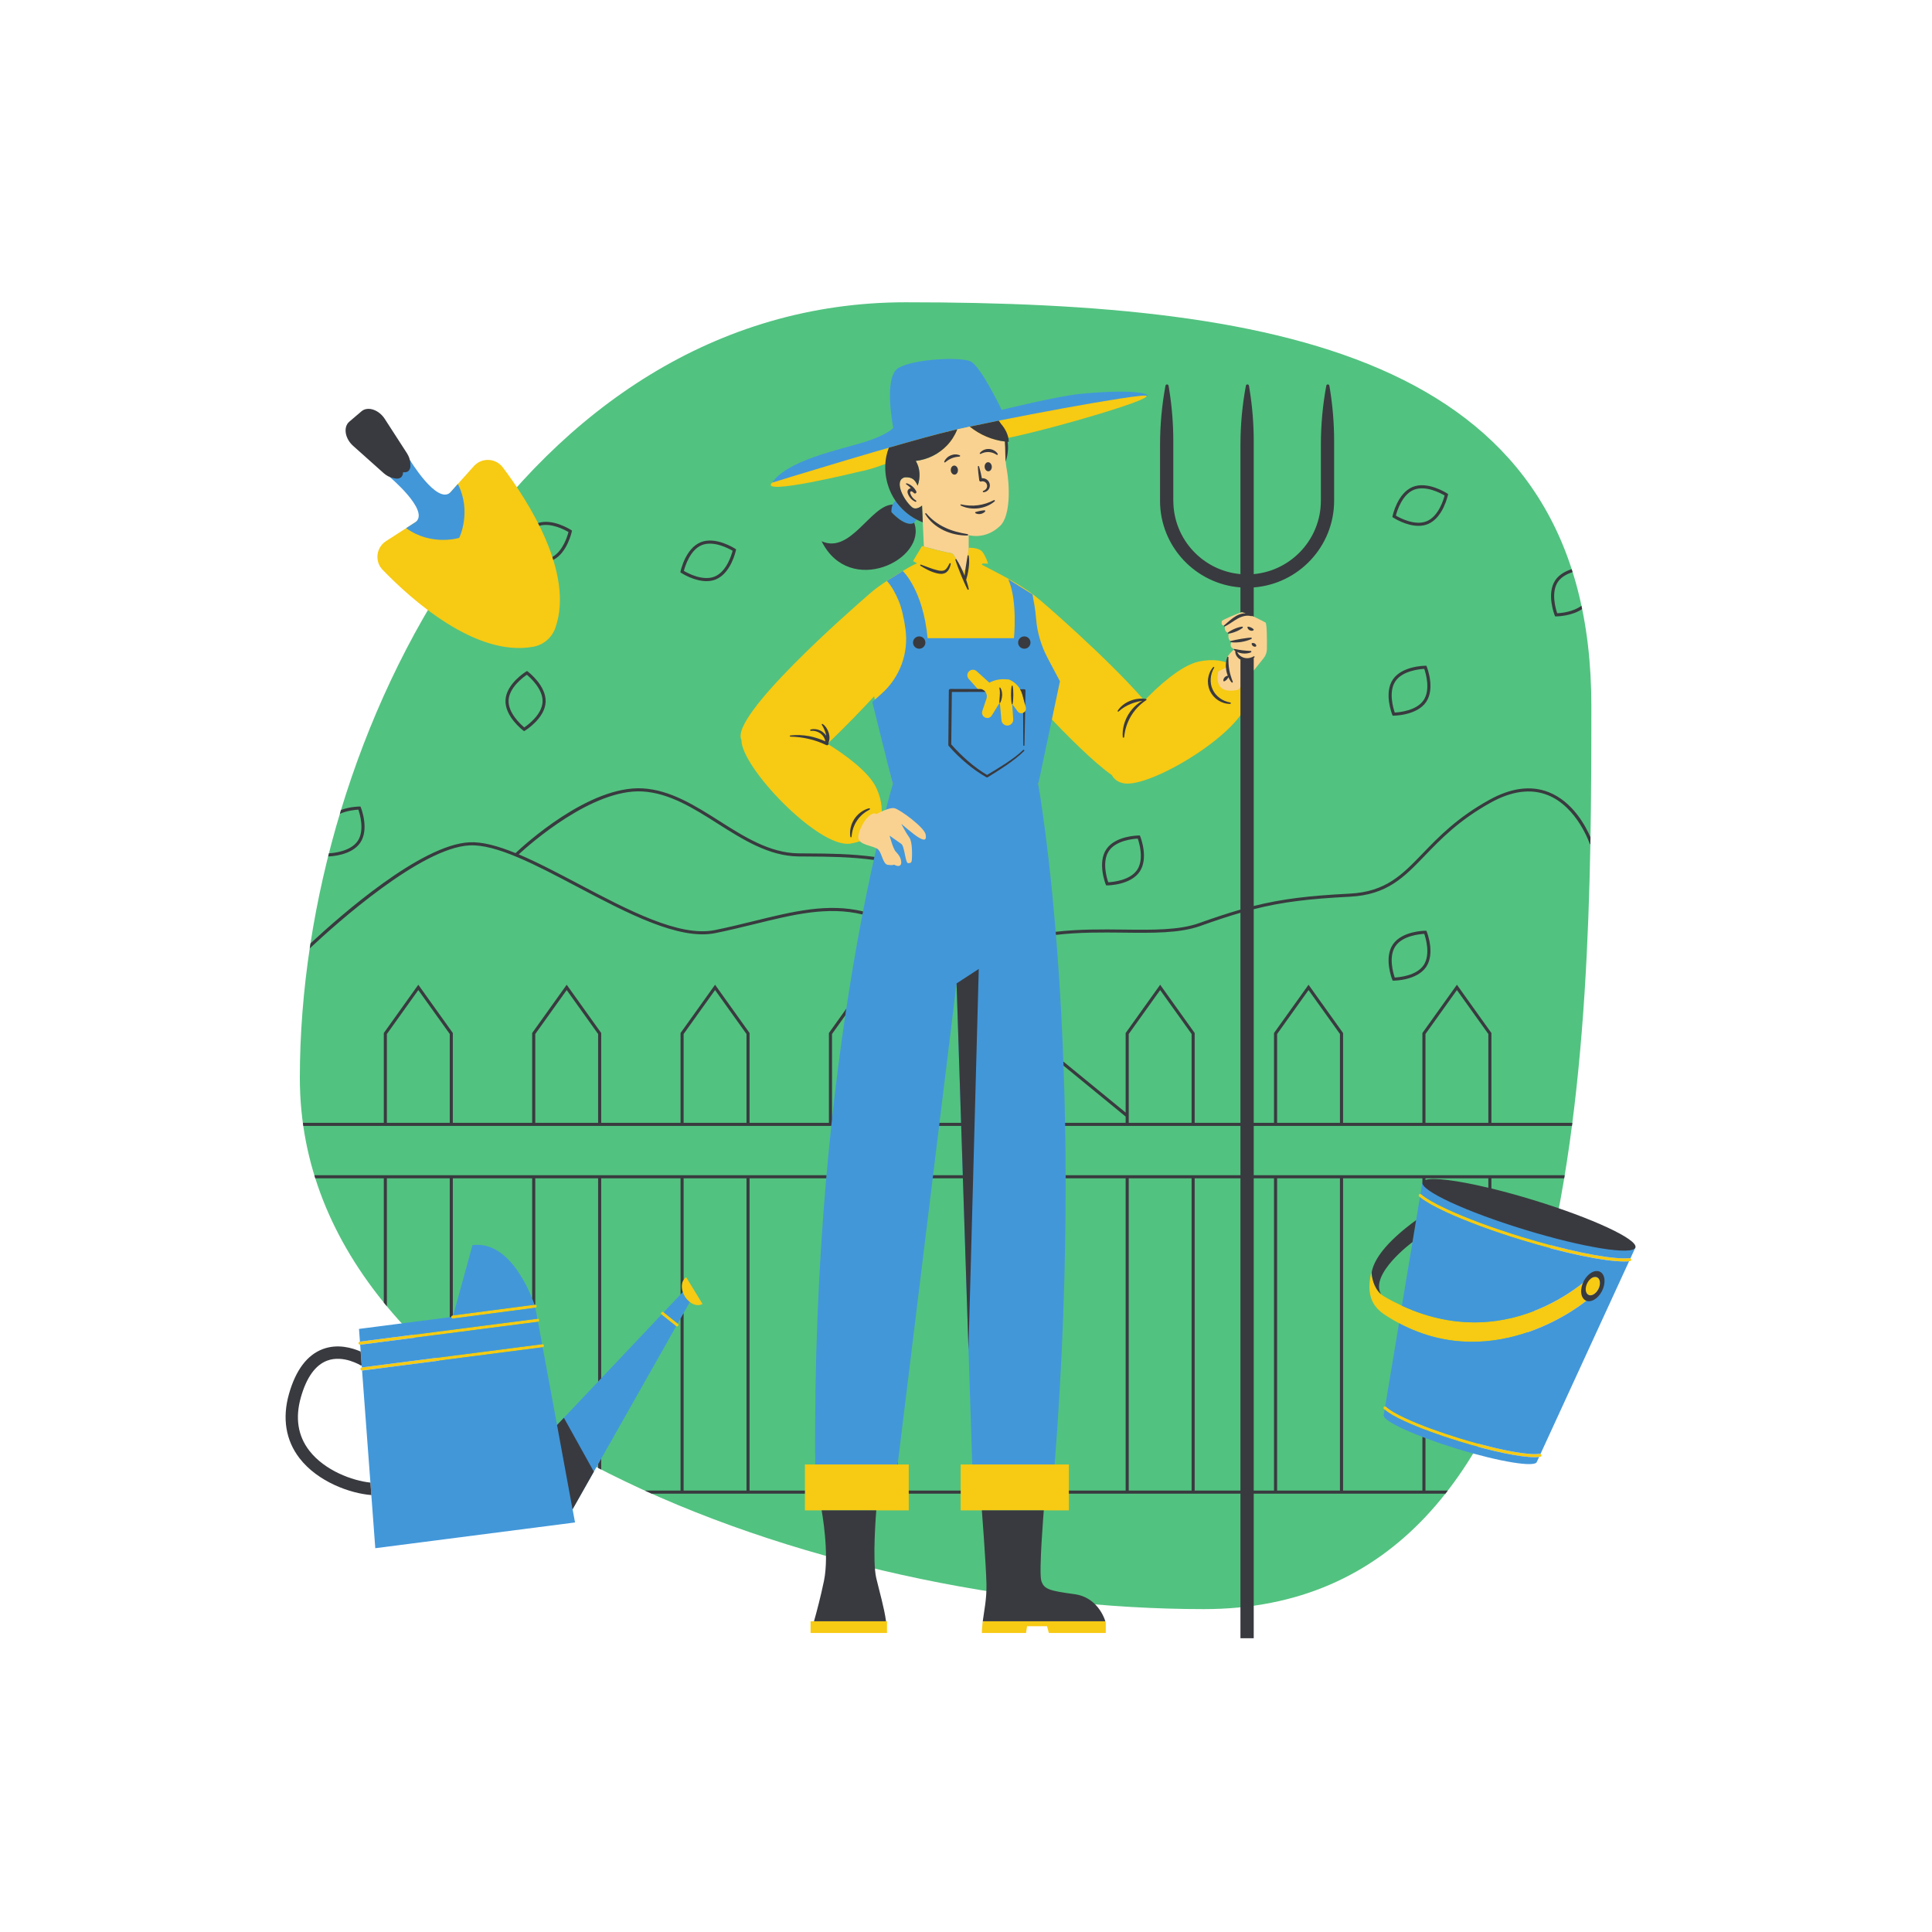 <?xml version="1.0" encoding="UTF-8"?>
<svg xmlns="http://www.w3.org/2000/svg" xmlns:xlink="http://www.w3.org/1999/xlink" width="375pt" height="375pt" viewBox="0 0 375 375" version="1.2">
<defs>
<clipPath id="clip1">
  <path d="M 58 58.672 L 309 58.672 L 309 313 L 58 313 Z M 58 58.672 "/>
</clipPath>
<clipPath id="clip2">
  <path d="M 69.23 69.461 L 317.457 69.461 L 317.457 300.797 L 69.23 300.797 Z M 69.23 69.461 "/>
</clipPath>
<clipPath id="clip3">
  <path d="M 55.434 74.254 L 317.457 74.254 L 317.457 317.984 L 55.434 317.984 Z M 55.434 74.254 "/>
</clipPath>
</defs>
<g id="surface1">
<g clip-path="url(#clip1)" clip-rule="nonzero">
<path style=" stroke:none;fill-rule:nonzero;fill:rgb(32.159%,76.079%,50.2%);fill-opacity:1;" d="M 308.883 137.039 C 308.883 204.234 307.828 312.328 233.68 312.328 C 159.539 312.328 58.199 276.414 58.199 209.215 C 58.199 142.016 101.676 58.672 175.82 58.672 C 249.961 58.672 308.883 69.84 308.883 137.039 "/>
</g>
<path style=" stroke:none;fill-rule:nonzero;fill:rgb(96.86%,79.219%,7.449%);fill-opacity:1;" d="M 91.977 90.477 L 84.426 98.902 L 74.918 105.039 C 72.992 106.281 72.688 108.969 74.281 110.613 C 79.844 116.367 92.305 127.551 103.465 125.543 C 105.488 125.184 107.133 123.777 107.809 121.836 C 111.527 111.137 102.414 97.102 97.59 90.715 C 96.207 88.887 93.508 88.77 91.977 90.477 Z M 299.012 282.207 C 298.961 282.184 298.906 282.168 298.844 282.176 C 298.438 282.242 298.066 282.242 297.848 282.242 C 295.07 282.242 289.547 281.078 283.441 279.207 C 279.41 277.969 275.676 276.594 272.926 275.328 C 270.984 274.434 269.785 273.734 269.043 273.055 C 268.992 273.008 268.926 272.984 268.863 272.98 C 268.773 272.973 268.684 273.004 268.617 273.074 C 268.504 273.195 268.516 273.387 268.637 273.496 C 268.676 273.531 268.719 273.566 268.758 273.598 C 269.555 274.289 270.77 274.996 272.676 275.871 C 275.449 277.148 279.207 278.535 283.266 279.781 C 289.426 281.668 295.016 282.84 297.848 282.84 C 298.051 282.84 298.371 282.836 298.742 282.793 C 298.805 282.785 298.871 282.777 298.934 282.77 C 299.098 282.742 299.211 282.59 299.188 282.426 C 299.172 282.324 299.102 282.246 299.012 282.207 Z M 309.562 247.844 C 309.477 247.852 309.391 247.871 309.305 247.898 L 309.59 246.961 C 309.59 246.961 293.828 263.469 272.109 253.438 C 270.961 252.906 269.793 252.305 268.609 251.617 C 266.262 250.199 266.203 246.816 266.203 246.816 C 264.727 252.68 267.617 254.5 269.66 255.754 C 270.289 256.141 270.918 256.5 271.547 256.836 C 290.66 266.992 307.902 252.469 307.902 252.469 L 308.262 251.301 C 308.406 251.395 308.578 251.441 308.777 251.426 C 309.512 251.371 310.285 250.527 310.5 249.535 C 310.719 248.547 310.301 247.793 309.562 247.844 Z M 316.465 244.246 C 316.41 244.215 316.355 244.199 316.289 244.203 C 315.879 244.246 315.5 244.246 315.25 244.246 C 311.398 244.246 303.809 242.656 295.449 240.094 C 289.859 238.383 284.691 236.469 280.895 234.703 C 278.461 233.574 276.859 232.652 275.859 231.809 C 275.816 231.77 275.766 231.754 275.715 231.746 C 275.613 231.73 275.508 231.758 275.434 231.844 C 275.328 231.969 275.348 232.156 275.473 232.266 C 275.516 232.305 275.562 232.336 275.609 232.375 C 276.66 233.227 278.258 234.141 280.641 235.246 C 284.465 237.023 289.66 238.949 295.273 240.668 C 303.688 243.246 311.344 244.848 315.25 244.848 C 315.48 244.848 315.82 244.844 316.203 244.812 C 316.254 244.809 316.301 244.805 316.352 244.801 C 316.516 244.781 316.637 244.637 316.621 244.473 C 316.609 244.371 316.547 244.293 316.465 244.246 Z M 87.918 255.93 L 103.902 253.836 C 103.906 253.832 103.91 253.832 103.914 253.832 C 104.07 253.801 104.18 253.656 104.16 253.5 C 104.137 253.336 103.984 253.219 103.82 253.242 L 103.742 253.25 L 87.965 255.32 L 87.836 255.336 C 87.688 255.359 87.582 255.488 87.582 255.637 C 87.582 255.648 87.578 255.66 87.578 255.672 C 87.602 255.824 87.73 255.934 87.879 255.934 C 87.891 255.934 87.902 255.934 87.918 255.93 Z M 131.543 256.895 L 128.816 254.715 L 128.801 254.699 C 128.672 254.598 128.484 254.617 128.379 254.746 C 128.281 254.867 128.297 255.043 128.41 255.148 C 128.414 255.152 128.418 255.164 128.426 255.168 L 131.207 257.391 C 131.219 257.402 131.238 257.398 131.254 257.406 C 131.297 257.434 131.344 257.457 131.395 257.457 C 131.484 257.457 131.57 257.418 131.629 257.344 C 131.73 257.215 131.711 257.027 131.582 256.926 Z M 104.418 256.559 C 104.574 256.531 104.684 256.387 104.664 256.23 C 104.641 256.066 104.488 255.949 104.328 255.973 L 104.312 255.973 L 69.863 260.414 L 69.844 260.414 C 69.68 260.434 69.562 260.586 69.586 260.75 C 69.605 260.902 69.734 261.012 69.883 261.012 C 69.891 261.012 69.898 261.012 69.906 261.008 C 69.91 261.008 69.918 261.008 69.922 261.008 L 104.402 256.566 C 104.41 256.562 104.414 256.562 104.418 256.559 Z M 105.238 260.91 L 105.223 260.914 L 70.234 265.422 L 70.219 265.426 C 70.055 265.445 69.938 265.598 69.961 265.758 C 69.98 265.91 70.109 266.02 70.254 266.02 C 70.262 266.02 70.273 266.02 70.277 266.02 C 70.285 266.02 70.289 266.02 70.297 266.02 L 105.316 261.504 C 105.32 261.504 105.324 261.5 105.332 261.5 C 105.488 261.473 105.594 261.328 105.578 261.172 C 105.555 261.008 105.402 260.887 105.238 260.91 Z M 132.523 250.801 C 132.621 251.082 132.738 251.367 132.906 251.641 C 133.184 252.09 133.527 252.453 133.898 252.73 C 134.707 253.344 135.652 253.523 136.359 253.09 L 133.188 247.914 C 132.355 248.422 132.125 249.609 132.523 250.801 Z M 190.754 314.691 C 190.727 314.898 190.707 315.102 190.684 315.305 C 190.625 315.867 190.578 316.418 190.578 316.961 L 199.156 316.961 L 199.352 315.652 L 203.234 315.652 L 203.578 316.961 L 214.629 316.961 L 214.629 314.961 C 214.629 314.961 214.602 314.855 214.547 314.691 Z M 157.996 314.691 L 157.332 314.691 L 157.332 316.961 L 172.164 316.961 L 172.164 314.691 Z M 156.23 293.16 L 176.391 293.16 L 176.391 284.25 L 156.23 284.25 Z M 207.469 284.25 L 186.469 284.25 L 186.469 293.16 L 207.469 293.16 Z M 166.531 91.609 C 168.266 91.281 169.938 90.773 171.531 90.16 C 177.156 88.895 188.004 86.48 194.703 85.195 C 204.066 83.395 226.785 76.645 221.863 76.766 C 216.941 76.883 193.559 80.66 193.559 80.66 C 189.168 81.145 185.832 82.926 182.801 83.582 C 184.105 82.547 184.852 81.836 184.852 81.836 C 184.852 81.836 181.867 83.332 177.613 84.934 C 176.488 85.281 175.492 85.641 174.613 85.992 C 168.801 87.793 153.531 90.012 149.852 93.688 C 147.191 96.344 166.531 91.609 166.531 91.609 Z M 242.125 135.668 C 241.773 141.805 223.09 153.234 217.945 152.008 C 216.902 151.762 216.215 151.207 215.809 150.445 C 212.301 148.023 206.719 142.359 203.215 138.66 C 202.426 145.859 201.512 152.238 201.512 152.238 L 173.293 152.238 C 173.293 152.238 171.297 143.891 169.672 135.16 C 167.719 137.266 164.078 141.109 160.613 144.363 C 163.641 146.238 168.672 149.734 170.148 153.039 C 172.316 157.875 171.109 162.789 165.031 163.746 C 158.949 164.707 143.809 148.891 143.914 143.609 C 141.555 139.047 165.059 118.473 168.809 115.23 C 168.965 115.09 169.133 114.945 169.312 114.801 L 169.312 114.797 C 171.027 113.379 173.816 111.637 176.477 110.09 C 176.969 109.805 177.473 109.559 177.988 109.336 L 177.215 108.906 L 178.969 105.984 C 178.969 105.984 183.512 107.25 184.543 107.332 C 184.84 107.355 185.125 107.684 185.387 108.141 C 185.395 108.156 185.406 108.176 185.414 108.188 C 185.453 108.258 185.488 108.332 185.527 108.402 C 185.543 108.438 185.562 108.473 185.578 108.508 C 185.617 108.586 185.652 108.664 185.688 108.746 C 185.703 108.781 185.719 108.816 185.734 108.852 C 185.77 108.938 185.805 109.02 185.84 109.105 C 185.852 109.141 185.863 109.176 185.879 109.211 C 185.914 109.297 185.945 109.383 185.977 109.473 C 185.988 109.508 186 109.539 186.012 109.57 C 186.043 109.66 186.074 109.746 186.102 109.832 C 186.113 109.863 186.121 109.891 186.133 109.922 C 186.16 110.008 186.191 110.094 186.215 110.18 C 186.223 110.203 186.23 110.227 186.238 110.254 C 186.266 110.34 186.289 110.422 186.312 110.5 C 186.32 110.516 186.324 110.531 186.328 110.547 C 186.355 110.633 186.379 110.715 186.398 110.793 C 186.906 110.746 187.316 110.668 187.594 110.594 L 188.023 106.32 C 188.023 106.32 189.98 106.234 190.668 107.102 C 191.359 107.969 191.781 109.406 191.781 109.406 L 190.73 109.379 C 190.73 109.379 190.664 109.465 190.551 109.605 C 190.645 109.648 190.738 109.691 190.828 109.738 C 195.168 111.98 199.324 114.176 201.809 116.453 L 201.816 116.418 C 201.816 116.418 214.641 127.367 222.125 135.973 C 224.582 133.422 229.141 129.148 232.738 128.395 C 237.93 127.309 242.48 129.531 242.125 135.668 "/>
<g clip-path="url(#clip2)" clip-rule="nonzero">
<path style=" stroke:none;fill-rule:nonzero;fill:rgb(25.879%,59.219%,85.1%);fill-opacity:1;" d="M 199.109 137.309 L 198.449 134.844 C 198.086 133.504 197.117 132.414 195.836 131.891 L 195.113 131.844 C 194.031 131.777 192.969 132.012 192.031 132.504 L 189.559 130.273 C 189.105 129.863 188.406 129.91 188.012 130.379 C 187.629 130.832 187.684 131.512 188.141 131.895 L 190.027 134.02 L 190.996 134.02 C 191.457 134.387 191.668 135.016 191.469 135.617 L 190.66 138.02 C 190.527 138.434 190.668 138.891 191.016 139.152 C 191.496 139.52 192.191 139.391 192.508 138.875 L 194.059 136.355 L 194.379 139.789 C 194.434 140.379 194.93 140.828 195.523 140.828 C 196.188 140.828 196.715 140.266 196.668 139.602 L 196.461 136.633 L 197.512 138.07 C 197.801 138.473 198.359 138.562 198.762 138.277 C 199.066 138.059 199.207 137.672 199.109 137.309 Z M 201.512 152.238 C 201.512 152.238 210.949 203.703 204.711 284.25 L 188.711 284.25 L 185.668 190.883 L 174.234 284.25 L 158.234 284.25 C 157.531 203.703 173.293 152.242 173.293 152.238 L 169.312 136.258 L 171.121 134.641 C 174.648 131.492 176.395 126.801 175.754 122.121 C 175.473 120.062 175.043 118.105 174.434 116.629 C 173.824 115.16 173.062 113.758 172.141 112.754 L 175.223 110.832 C 175.223 110.832 179.148 114.422 180.051 123.871 L 196.809 123.871 C 196.809 123.871 197.551 116.562 195.707 112.438 L 200.41 115.379 C 200.637 116.715 200.969 118.227 201.105 120.086 C 201.309 122.797 202.125 125.434 203.402 127.836 L 205.734 132.234 Z M 80.73 101.285 L 80.734 101.285 L 78.832 102.512 C 83.762 106.07 89.133 104.398 89.133 104.398 C 89.133 104.398 91.621 99.363 88.871 93.941 L 87.359 95.629 C 84.742 97.863 79.566 89.285 79.566 89.285 C 78.703 90.816 77.324 91.996 75.672 92.605 C 75.672 92.605 83.348 99.055 80.73 101.285 Z M 295.273 240.668 C 289.66 238.949 284.465 237.023 280.641 235.246 C 278.258 234.141 276.66 233.227 275.609 232.375 L 272.109 253.438 C 293.828 263.469 309.59 246.961 309.59 246.961 L 309.305 247.898 C 309.391 247.871 309.477 247.852 309.562 247.844 C 310.301 247.793 310.719 248.547 310.5 249.535 C 310.285 250.527 309.512 251.371 308.777 251.426 C 308.578 251.441 308.406 251.395 308.262 251.301 L 307.902 252.469 C 307.902 252.469 290.66 266.992 271.547 256.836 L 268.863 272.98 C 268.926 272.984 268.992 273.008 269.043 273.055 C 269.785 273.734 270.984 274.434 272.926 275.328 C 275.676 276.594 279.41 277.969 283.441 279.207 C 289.547 281.078 295.07 282.242 297.848 282.242 C 298.066 282.242 298.438 282.242 298.844 282.176 C 298.906 282.168 298.961 282.184 299.012 282.207 L 316.203 244.812 C 315.82 244.844 315.48 244.848 315.25 244.848 C 311.344 244.848 303.688 243.246 295.273 240.668 Z M 276.094 229.465 L 275.715 231.746 C 275.766 231.754 275.816 231.77 275.859 231.809 C 276.859 232.652 278.461 233.574 280.895 234.703 C 284.691 236.469 289.859 238.383 295.449 240.094 C 303.809 242.656 311.398 244.246 315.25 244.246 C 315.5 244.246 315.879 244.246 316.289 244.203 C 316.355 244.199 316.41 244.215 316.465 244.246 L 317.438 242.129 Z M 283.266 279.781 C 279.207 278.535 275.449 277.148 272.676 275.871 C 270.77 274.996 269.555 274.289 268.758 273.598 L 268.582 274.656 C 268.242 275.766 274.617 278.699 282.824 281.215 C 291.031 283.73 297.957 284.867 298.297 283.758 L 298.742 282.793 C 298.371 282.836 298.051 282.84 297.848 282.84 C 295.016 282.84 289.426 281.668 283.266 279.781 Z M 132.906 251.641 C 132.738 251.367 132.621 251.082 132.523 250.801 L 128.816 254.715 L 131.543 256.895 L 133.898 252.73 C 133.527 252.453 133.184 252.09 132.906 251.641 Z M 103.914 253.832 C 103.91 253.832 103.906 253.832 103.902 253.836 L 87.918 255.93 C 87.902 255.934 87.891 255.934 87.879 255.934 C 87.73 255.934 87.602 255.824 87.578 255.672 C 87.578 255.66 87.582 255.648 87.582 255.637 L 69.68 257.941 L 69.863 260.414 L 104.312 255.973 Z M 103.742 253.25 C 103.062 251.266 99.094 240.727 91.711 241.68 L 87.965 255.32 Z M 104.418 256.559 C 104.414 256.562 104.41 256.562 104.402 256.566 L 69.922 261.008 C 69.918 261.008 69.91 261.008 69.906 261.008 L 70.234 265.422 L 105.223 260.914 Z M 131.207 257.391 L 128.426 255.168 C 128.418 255.164 128.414 255.152 128.41 255.148 L 108.121 276.598 L 105.332 261.5 C 105.324 261.5 105.32 261.504 105.316 261.504 L 70.297 266.02 C 70.289 266.02 70.285 266.02 70.277 266.02 L 72.844 300.504 L 111.613 295.508 L 111.137 292.941 L 131.254 257.406 C 131.238 257.398 131.219 257.402 131.207 257.391 Z M 209.926 76.426 C 205.336 76.852 194.426 79.562 194.426 79.562 C 194.426 79.562 190.344 71.008 188.348 70.133 C 186.344 69.25 177.414 69.652 174.398 71.41 C 171.387 73.168 173.387 83.051 173.387 83.051 C 173.387 83.051 172.348 84.41 167.469 85.902 C 162.586 87.391 152.891 89.336 149.852 93.688 C 149.852 93.688 175.914 85.633 184.852 83.555 C 193.785 81.48 220.738 76.398 222.902 76.762 C 222.902 76.762 221.766 75.34 209.926 76.426 Z M 173.027 99.398 C 173.016 98.766 173.121 98.289 173.277 97.934 C 173.43 97.582 173.633 97.348 173.809 97.195 C 173.895 97.324 173.973 97.457 174.066 97.586 C 174.234 97.809 174.418 98.02 174.602 98.23 C 175.23 98.949 175.945 99.59 176.73 100.133 C 177.109 100.398 177.508 100.633 177.918 100.848 C 177.75 101.098 177.555 101.305 177.426 101.426 C 177.34 101.508 177.281 101.559 177.281 101.559 C 175.559 102.25 173.027 99.398 173.027 99.398 "/>
</g>
<path style=" stroke:none;fill-rule:nonzero;fill:rgb(97.649%,82.349%,56.859%);fill-opacity:1;" d="M 245.625 120.832 C 245.227 120.574 241.426 118.656 240.93 118.836 C 240.426 119.016 237.289 120.254 237.168 120.555 C 237.047 120.852 237.086 121.312 237.426 121.414 C 237.766 121.512 237.766 121.512 237.766 121.512 C 237.766 121.512 237.465 122.613 238.508 122.891 C 238.508 122.891 238.145 124.188 238.988 124.488 C 238.988 124.488 238.727 125.348 239.008 125.625 C 239.289 125.906 239.566 126.008 239.566 126.008 C 239.566 126.008 238.188 127.203 238.168 127.824 C 238.145 128.441 238.246 129.426 238.246 129.426 L 236.488 130.324 C 236.488 130.324 235.129 135.055 240.348 133.875 L 245.277 127.742 C 245.676 127.246 245.895 126.637 245.902 126 C 245.926 124.312 245.926 121.023 245.625 120.832 Z M 195.133 88.074 C 195.125 87.199 195.113 86.41 195.051 85.695 C 192.582 85.418 190.195 84.395 188.234 82.809 L 185.816 83.336 C 185.352 84.488 184.68 85.555 183.824 86.453 C 182.238 88.121 180.047 89.207 177.754 89.461 C 178.617 90.93 178.676 92.66 178.121 94.27 C 177.602 93.172 177.133 92.547 175.582 92.656 C 175.426 92.695 175.273 92.766 175.129 92.867 C 173.828 93.773 175.305 96.934 176.992 98.422 C 177.832 99.168 178.969 98.125 178.969 98.125 L 179.32 106.082 C 180.398 106.375 183.684 107.262 184.543 107.332 C 185.359 107.395 186.113 109.777 186.398 110.793 C 186.906 110.746 187.316 110.668 187.594 110.594 L 188.023 106.32 L 188.023 103.867 C 188.023 103.867 191.207 104.859 194.113 102.086 C 196.277 100.023 195.918 93.824 195.422 91.18 C 195.23 90.156 195.137 89.117 195.133 88.074 Z M 179.672 161.988 C 179.91 163.387 179.109 163.027 178.23 162.508 C 177.352 161.988 174.93 159.906 174.93 159.906 C 174.93 159.906 175.871 161.711 176.512 162.586 C 177.152 163.469 177.031 166.262 176.992 166.824 C 176.949 167.383 176.828 167.543 176.27 167.543 C 175.711 167.543 175.594 164.23 174.93 163.789 C 174.27 163.348 172.668 162.195 172.668 162.195 C 172.668 162.195 173.348 164.785 173.871 165.305 C 174.391 165.824 174.914 166.543 174.93 167.383 C 174.949 168.219 174.227 168.141 173.871 167.98 C 173.512 167.824 173.512 167.824 173.512 167.824 C 173.512 167.824 173.27 168.02 172.312 167.863 C 171.352 167.703 171.23 165.703 170.473 164.906 C 169.711 164.105 166.512 164.102 166.59 162.465 C 166.672 160.828 168.711 157.234 170.148 157.996 C 170.148 157.996 172.59 156.633 173.629 156.875 C 174.672 157.113 179.43 160.59 179.672 161.988 "/>
<g clip-path="url(#clip3)" clip-rule="nonzero">
<path style=" stroke:none;fill-rule:nonzero;fill:rgb(22.35%,22.749%,24.709%);fill-opacity:1;" d="M 132.738 110.809 C 133.488 111.254 136.445 112.848 138.727 111.906 C 141.012 110.965 141.98 107.75 142.199 106.906 C 141.449 106.465 138.492 104.871 136.207 105.812 C 133.922 106.754 132.953 109.969 132.738 110.809 Z M 132.227 111.203 L 132.059 111.09 L 132.098 110.891 C 132.137 110.711 133.066 106.461 135.98 105.258 C 138.895 104.055 142.551 106.414 142.707 106.516 L 142.879 106.629 L 142.836 106.828 C 142.797 107.008 141.871 111.258 138.953 112.461 C 138.367 112.703 137.746 112.801 137.133 112.801 C 134.707 112.801 132.352 111.281 132.227 111.203 Z M 274.164 241.086 L 274.871 236.824 C 268.738 241.301 266.605 244.66 266.219 247.066 C 266.277 247.793 266.578 249.926 268.066 251.215 C 265.766 247.273 274.164 241.086 274.164 241.086 Z M 288.887 228.711 L 276.684 228.711 L 276.684 229.02 C 278.285 228.523 282.898 229.117 288.887 230.543 Z M 260.086 228.711 L 247.887 228.711 L 247.887 289.32 L 260.086 289.32 Z M 247.285 228.711 L 243.348 228.711 L 243.348 289.32 L 247.285 289.32 Z M 240.77 228.711 L 231.887 228.711 L 231.887 289.32 L 240.77 289.32 Z M 231.289 228.711 L 219.086 228.711 L 219.086 289.32 L 231.289 289.32 Z M 231.289 200.699 L 225.188 192.168 L 219.086 200.699 L 219.086 217.945 L 231.289 217.945 Z M 247.887 217.945 L 260.086 217.945 L 260.086 200.699 L 253.988 192.168 L 247.887 200.699 Z M 276.684 217.945 L 288.887 217.945 L 288.887 200.699 L 282.785 192.168 L 276.684 200.699 Z M 317.438 242.129 C 316.953 243.711 307.305 242.16 295.887 238.66 C 284.469 235.164 275.609 231.047 276.094 229.465 L 276.086 229.516 L 276.086 228.711 L 260.688 228.711 L 260.688 289.32 L 276.086 289.32 L 276.086 278.906 C 276.281 278.98 276.484 279.059 276.684 279.133 L 276.684 289.32 L 281.02 289.32 C 280.863 289.52 280.711 289.723 280.555 289.922 L 243.348 289.922 L 243.348 317.984 L 240.77 317.984 L 240.77 289.922 L 207.469 289.922 L 207.469 289.32 L 218.488 289.32 L 218.488 228.711 L 206.84 228.711 C 206.836 228.512 206.836 228.312 206.836 228.113 L 240.77 228.113 L 240.77 218.543 L 206.742 218.543 C 206.738 218.344 206.738 218.145 206.73 217.945 L 218.488 217.945 L 218.488 216.727 L 206.43 206.848 C 206.422 206.578 206.41 206.316 206.398 206.047 L 218.488 215.949 L 218.488 200.508 L 225.188 191.137 L 231.887 200.508 L 231.887 217.945 L 240.77 217.945 L 240.77 177.172 C 238.391 177.859 235.863 178.699 232.969 179.734 C 228.996 181.156 223.738 181.094 218.172 181.027 C 213.926 180.98 209.445 180.93 204.957 181.465 C 204.938 181.262 204.922 181.062 204.902 180.863 C 209.422 180.332 213.918 180.379 218.18 180.43 C 223.93 180.496 228.895 180.555 232.766 179.168 C 235.742 178.105 238.332 177.25 240.77 176.551 L 240.77 128.023 C 240.508 127.883 240.273 127.691 240.098 127.445 C 239.863 127.129 239.73 126.727 239.766 126.34 C 239.68 126.285 239.598 126.234 239.52 126.172 C 239.469 126.129 239.461 126.059 239.504 126.008 C 239.531 125.973 239.574 125.957 239.617 125.965 L 240.41 126.113 C 240.672 126.156 240.926 126.199 241.184 126.227 C 241.441 126.262 241.699 126.277 241.961 126.301 L 242.762 126.348 C 242.84 126.352 242.898 126.418 242.891 126.496 C 242.891 126.551 242.855 126.594 242.809 126.613 C 242.547 126.738 242.262 126.797 241.973 126.832 C 241.684 126.867 241.395 126.855 241.105 126.82 C 240.82 126.777 240.535 126.715 240.27 126.602 C 240.227 126.586 240.188 126.562 240.145 126.543 C 240.355 127.07 240.812 127.449 241.344 127.633 C 241.977 127.859 242.691 127.766 243.348 127.398 C 243.402 127.363 243.473 127.383 243.504 127.438 C 243.527 127.48 243.523 127.535 243.492 127.57 C 243.449 127.625 243.395 127.672 243.348 127.719 L 243.348 175.855 C 248.918 174.457 254.102 173.859 261.973 173.453 C 268.977 173.094 272.137 169.816 276.137 165.66 C 279.27 162.41 282.82 158.723 289.039 155.273 C 293.273 152.918 297.16 152.41 300.586 153.754 C 305.254 155.586 307.762 160.309 308.715 162.52 C 308.707 162.961 308.699 163.398 308.691 163.836 L 308.598 163.867 C 308.574 163.797 306.152 156.582 300.363 154.309 C 297.113 153.035 293.402 153.535 289.332 155.797 C 283.191 159.203 279.672 162.855 276.566 166.078 C 272.477 170.324 269.242 173.684 262 174.051 C 254.113 174.457 248.938 175.062 243.348 176.477 L 243.348 217.945 L 247.285 217.945 L 247.285 200.508 L 253.988 191.137 L 260.688 200.508 L 260.688 217.945 L 276.086 217.945 L 276.086 200.508 L 282.785 191.137 L 289.484 200.508 L 289.484 217.945 L 305.191 217.945 C 305.164 218.145 305.137 218.344 305.113 218.543 L 243.348 218.543 L 243.348 228.113 L 303.707 228.113 C 303.676 228.312 303.641 228.512 303.609 228.711 L 289.484 228.711 L 289.484 230.684 C 292.016 231.297 294.773 232.055 297.645 232.934 C 309.062 236.434 317.922 240.547 317.438 242.129 Z M 110.344 103.266 C 110.137 104.066 109.25 107.004 107.207 108.105 C 107.27 108.297 107.328 108.484 107.387 108.676 C 110.074 107.324 110.941 103.363 110.98 103.191 L 111.023 102.988 L 110.852 102.875 C 110.703 102.781 107.289 100.586 104.43 101.52 C 104.52 101.695 104.605 101.875 104.695 102.059 C 106.922 101.391 109.633 102.848 110.344 103.266 Z M 98.715 135.922 C 98.598 138.383 101.094 140.629 101.762 141.188 C 102.484 140.699 105.188 138.703 105.309 136.242 C 105.43 133.777 102.93 131.527 102.262 130.973 C 101.539 131.461 98.836 133.457 98.715 135.922 Z M 98.117 135.891 C 98.27 132.742 101.965 130.445 102.121 130.348 L 102.297 130.238 L 102.461 130.363 C 102.605 130.477 106.062 133.121 105.906 136.27 C 105.754 139.414 102.062 141.719 101.902 141.812 L 101.727 141.922 L 101.562 141.797 C 101.418 141.684 97.965 139.039 98.117 135.891 Z M 153.414 142.98 C 154.633 143.008 155.836 143.148 157.008 143.43 C 158.184 143.691 159.316 144.113 160.398 144.629 L 160.406 144.633 C 160.441 144.648 160.484 144.66 160.523 144.66 C 160.684 144.664 160.812 144.539 160.816 144.379 C 160.816 144.305 160.812 144.23 160.809 144.152 C 160.918 143.91 160.977 143.645 160.996 143.379 C 161.023 143.008 160.965 142.641 160.871 142.289 C 160.766 141.945 160.617 141.609 160.418 141.309 C 160.219 141.012 159.988 140.723 159.664 140.523 C 159.625 140.504 159.578 140.504 159.539 140.531 C 159.488 140.566 159.473 140.637 159.508 140.688 L 159.516 140.699 C 159.695 140.965 159.844 141.254 159.973 141.547 C 160.098 141.848 160.211 142.148 160.293 142.453 C 160.328 142.574 160.355 142.699 160.379 142.82 C 160.203 142.555 159.984 142.32 159.734 142.125 C 159.062 141.59 158.16 141.398 157.355 141.594 C 157.289 141.613 157.242 141.676 157.25 141.742 C 157.262 141.816 157.328 141.871 157.402 141.863 C 158.141 141.789 158.891 142.035 159.422 142.5 C 159.84 142.871 160.109 143.367 160.203 143.898 C 159.219 143.441 158.18 143.113 157.121 142.898 C 155.895 142.668 154.637 142.605 153.402 142.75 C 153.348 142.758 153.301 142.805 153.301 142.863 C 153.301 142.922 153.348 142.977 153.414 142.98 Z M 195.133 88.074 C 195.137 88.582 195.16 89.098 195.207 89.605 C 195.465 88.781 195.629 87.93 195.656 87.055 C 195.668 86.613 195.641 86.176 195.582 85.738 C 195.652 85.742 195.727 85.75 195.801 85.754 C 195.789 84.547 195.176 83.285 194.305 82.277 C 194.164 82.062 194.012 81.852 193.855 81.648 C 191.805 82.059 189.895 82.453 188.234 82.809 C 190.195 84.395 192.582 85.418 195.051 85.695 C 195.113 86.41 195.125 87.199 195.133 88.074 Z M 68.527 86.527 L 74.473 91.84 C 75.012 92.32 75.641 92.648 76.262 92.773 L 76.801 92.879 C 76.801 92.879 78.195 93.16 78.23 91.656 C 79.719 91.859 79.66 90.438 79.66 90.438 L 79.637 89.891 C 79.613 89.254 79.383 88.586 78.992 87.977 L 74.668 81.285 C 74.152 80.492 73.398 79.867 72.586 79.562 C 71.668 79.215 70.77 79.312 70.172 79.828 L 68.977 80.844 L 67.785 81.863 C 67.184 82.379 66.949 83.242 67.145 84.203 C 67.32 85.055 67.82 85.895 68.527 86.527 Z M 196.445 136.703 C 196.492 136.711 196.539 136.68 196.543 136.633 C 196.656 136.055 196.668 135.477 196.684 134.898 C 196.672 134.32 196.668 133.742 196.562 133.164 C 196.555 133.121 196.52 133.09 196.48 133.082 C 196.422 133.07 196.367 133.109 196.355 133.164 C 196.25 133.742 196.246 134.32 196.234 134.898 C 196.254 135.477 196.262 136.055 196.375 136.633 C 196.379 136.668 196.406 136.695 196.445 136.703 Z M 199.047 134.02 C 199.051 133.891 198.945 133.785 198.816 133.785 C 198.543 133.781 198.27 133.781 197.996 133.781 C 198.086 133.934 198.168 134.094 198.238 134.258 C 198.32 134.445 198.391 134.641 198.449 134.844 L 198.582 135.348 L 198.996 136.895 C 199.016 135.938 199.035 134.98 199.047 134.02 Z M 174.066 97.586 C 174.234 97.809 174.418 98.02 174.602 98.23 C 175.23 98.949 175.945 99.59 176.73 100.133 C 177.109 100.398 177.508 100.633 177.918 100.848 C 178.305 101.051 178.707 101.227 179.113 101.391 L 178.969 98.125 C 178.969 98.125 177.832 99.168 176.992 98.422 C 175.305 96.934 173.828 93.773 175.129 92.867 C 175.273 92.766 175.426 92.695 175.582 92.656 C 177.133 92.547 177.602 93.172 178.121 94.27 C 178.676 92.66 178.617 90.93 177.754 89.461 C 180.047 89.207 182.238 88.121 183.824 86.453 C 184.68 85.555 185.352 84.488 185.816 83.336 C 185.477 83.414 185.152 83.484 184.852 83.555 C 182.012 84.215 177.438 85.48 172.523 86.898 C 172.309 87.449 172.141 88.023 172.027 88.602 C 171.449 91.551 172.121 94.711 173.809 97.195 C 173.895 97.324 173.973 97.457 174.066 97.586 Z M 188.133 98.637 C 188.711 98.73 189.305 98.73 189.887 98.664 C 190.469 98.586 191.043 98.441 191.582 98.211 C 192.121 97.984 192.629 97.688 193.066 97.305 C 193.113 97.262 193.129 97.195 193.098 97.137 C 193.062 97.07 192.98 97.043 192.914 97.078 C 192.418 97.332 191.914 97.551 191.395 97.715 C 190.879 97.875 190.348 98 189.812 98.066 C 189.273 98.141 188.73 98.156 188.184 98.133 C 187.641 98.105 187.098 98.023 186.551 97.906 C 186.5 97.895 186.449 97.918 186.422 97.965 C 186.395 98.02 186.418 98.09 186.473 98.117 C 186.988 98.383 187.555 98.547 188.133 98.637 Z M 176.812 95.367 C 176.965 95.336 177.156 95.461 177.387 95.695 L 177.391 95.699 C 177.48 95.789 177.613 95.812 177.727 95.754 C 177.867 95.684 177.922 95.512 177.848 95.371 C 177.465 94.617 176.777 94.035 175.996 93.805 C 175.949 93.789 175.891 93.812 175.863 93.859 C 175.832 93.914 175.852 93.98 175.902 94.016 C 176.25 94.223 176.547 94.484 176.797 94.777 C 176.766 94.781 176.738 94.777 176.711 94.785 C 176.461 94.812 176.191 95.059 176.156 95.32 C 176.113 95.574 176.191 95.77 176.266 95.938 C 176.535 96.59 177.047 97.125 177.68 97.395 C 177.738 97.422 177.812 97.398 177.848 97.34 C 177.887 97.273 177.867 97.191 177.801 97.156 C 177.273 96.84 176.871 96.344 176.691 95.781 C 176.66 95.648 176.66 95.512 176.695 95.449 C 176.723 95.391 176.742 95.391 176.812 95.367 Z M 184.523 88.387 C 184.246 88.504 183.988 88.668 183.777 88.879 C 183.562 89.086 183.387 89.32 183.273 89.605 C 183.262 89.645 183.266 89.688 183.293 89.723 C 183.332 89.77 183.402 89.781 183.457 89.742 L 183.469 89.73 C 183.672 89.57 183.879 89.406 184.094 89.273 C 184.309 89.145 184.523 89.023 184.754 88.938 C 184.977 88.844 185.211 88.777 185.457 88.727 C 185.703 88.672 185.957 88.66 186.227 88.625 L 186.238 88.625 C 186.289 88.617 186.332 88.582 186.348 88.535 C 186.379 88.465 186.344 88.387 186.273 88.355 C 186.004 88.25 185.703 88.191 185.406 88.199 C 185.105 88.195 184.805 88.273 184.523 88.387 Z M 176.391 289.922 L 186.469 289.922 L 186.469 289.32 L 176.391 289.32 Z M 177.426 101.426 C 177.34 101.508 177.281 101.559 177.281 101.559 C 175.559 102.25 173.027 99.398 173.027 99.398 C 173.016 98.766 173.121 98.289 173.277 97.934 C 168.98 98.039 165.125 107.613 159.477 105.055 C 164.918 116.047 180.094 108.535 177.426 101.426 Z M 208.57 309.43 C 203.68 308.766 202.641 308.469 202.121 306.84 C 201.602 305.207 202.602 293.16 202.602 293.16 L 190.578 293.16 C 190.578 293.16 191.371 303.434 191.469 307.383 C 191.543 310.371 190.996 312.734 190.723 314.906 C 190.707 315.043 190.68 315.305 190.68 315.305 L 190.684 315.305 C 190.707 315.102 190.727 314.898 190.754 314.691 L 214.547 314.691 C 214.602 314.855 214.629 314.961 214.629 314.961 C 214.629 314.961 213.469 310.098 208.57 309.43 Z M 69.926 163.57 C 71.691 160.961 70.113 156.906 70.043 156.734 L 69.969 156.547 L 69.762 156.547 C 69.648 156.547 67.91 156.57 66.191 157.219 C 66.113 157.469 66.043 157.719 65.969 157.965 C 67.402 157.324 68.996 157.184 69.559 157.152 C 69.84 157.977 70.812 161.188 69.43 163.234 C 68.055 165.262 64.75 165.578 63.852 165.625 C 63.801 165.832 63.746 166.031 63.695 166.234 C 64.293 166.223 68.258 166.035 69.926 163.57 Z M 309.562 247.844 C 308.828 247.898 308.055 248.746 307.84 249.734 C 307.621 250.727 308.043 251.48 308.777 251.426 C 309.512 251.371 310.285 250.527 310.5 249.535 C 310.719 248.547 310.301 247.793 309.562 247.844 Z M 311.348 249.473 C 310.992 251.09 309.73 252.473 308.527 252.562 C 307.324 252.652 306.637 251.414 306.992 249.797 C 307.348 248.184 308.609 246.797 309.812 246.707 C 311.016 246.617 311.703 247.855 311.348 249.473 Z M 170.086 293.16 L 159.48 293.16 C 159.48 293.16 161.039 301.543 159.926 306.875 C 159.289 309.934 158.531 312.801 157.996 314.691 L 171.98 314.691 C 171.609 312 170.719 308.996 170.086 306.328 C 169.27 302.879 170.086 293.16 170.086 293.16 Z M 186.547 217.945 L 182.355 217.945 L 182.281 218.543 L 186.566 218.543 L 186.562 218.398 L 186.883 228.113 L 181.109 228.113 L 181.035 228.711 L 186.898 228.711 L 187.984 262 L 189.977 188.074 L 185.668 190.883 Z M 75.094 217.945 L 87.297 217.945 L 87.297 200.699 L 81.195 192.168 L 75.094 200.699 Z M 103.895 217.945 L 116.094 217.945 L 116.094 200.699 L 109.996 192.168 L 103.895 200.699 Z M 132.691 217.945 L 144.895 217.945 L 144.895 200.699 L 138.793 192.168 L 132.691 200.699 Z M 58.867 218.543 C 58.84 218.344 58.812 218.145 58.789 217.945 L 74.496 217.945 L 74.496 200.508 L 81.195 191.137 L 87.895 200.508 L 87.895 217.945 L 103.293 217.945 L 103.293 200.508 L 109.996 191.137 L 116.695 200.508 L 116.695 217.945 L 132.094 217.945 L 132.094 200.508 L 138.793 191.137 L 145.492 200.508 L 145.492 217.945 L 160.891 217.945 L 160.891 200.508 L 164.266 195.785 C 164.199 196.219 164.137 196.656 164.07 197.09 L 161.492 200.699 L 161.492 217.254 C 161.445 217.684 161.398 218.109 161.352 218.543 Z M 165.164 162.527 C 165.23 162.531 165.285 162.484 165.289 162.418 C 165.336 161.852 165.434 161.301 165.609 160.777 C 165.785 160.254 166.02 159.754 166.324 159.305 C 166.625 158.848 166.992 158.438 167.406 158.07 C 167.82 157.707 168.289 157.406 168.789 157.141 C 168.844 157.113 168.875 157.051 168.859 156.988 C 168.844 156.914 168.77 156.871 168.695 156.887 C 168.113 157.027 167.562 157.301 167.074 157.656 C 166.582 158.012 166.16 158.465 165.82 158.973 C 165.492 159.484 165.246 160.051 165.117 160.645 C 164.988 161.234 164.957 161.844 165.059 162.43 C 165.07 162.48 165.113 162.523 165.164 162.527 Z M 112.086 172.145 C 121.781 177.258 131.805 182.547 138.852 181.117 C 141.551 180.57 144.105 179.941 146.578 179.336 C 154.027 177.504 160.648 175.875 167.402 177.496 C 167.441 177.297 167.48 177.102 167.52 176.902 C 160.648 175.258 153.957 176.902 146.434 178.754 C 143.969 179.359 141.418 179.988 138.734 180.531 C 131.898 181.918 121.969 176.68 112.367 171.613 C 108.277 169.457 104.305 167.359 100.68 165.832 C 102.832 163.848 115 153.074 124.695 153.621 C 129.941 153.918 134.699 156.938 139.301 159.859 C 144.18 162.953 149.223 166.156 154.945 166.234 C 155.66 166.242 156.398 166.246 157.16 166.25 C 160.773 166.273 165 166.305 169.598 166.91 C 169.641 166.715 169.688 166.516 169.73 166.32 C 165.082 165.707 160.812 165.676 157.164 165.652 C 156.402 165.648 155.668 165.645 154.957 165.633 C 149.402 165.559 144.43 162.402 139.621 159.352 C 134.957 156.391 130.129 153.328 124.73 153.023 C 114.293 152.438 101.586 164.145 100.066 165.586 C 96.684 164.207 93.625 163.359 91.102 163.488 C 81.691 163.965 66.109 177.668 60.27 183.113 C 60.219 183.434 60.172 183.758 60.121 184.082 C 65.41 179.133 81.727 164.562 91.129 164.09 C 96.32 163.828 103.977 167.863 112.086 172.145 Z M 145.492 228.711 L 160.375 228.711 C 160.391 228.512 160.41 228.312 160.426 228.113 L 61.016 228.113 C 61.078 228.312 61.137 228.512 61.199 228.711 L 74.496 228.711 L 74.496 252.824 C 74.695 253.066 74.895 253.312 75.094 253.559 L 75.094 228.711 L 87.297 228.711 L 87.297 255.672 L 87.582 255.637 C 87.582 255.488 87.688 255.359 87.836 255.336 L 87.895 255.328 L 87.895 228.711 L 103.293 228.711 L 103.293 252.047 C 103.504 252.566 103.652 252.984 103.742 253.25 L 103.82 253.242 C 103.848 253.238 103.871 253.242 103.895 253.246 L 103.895 228.711 L 116.094 228.711 L 116.094 268.168 L 116.695 267.535 L 116.695 228.711 L 132.094 228.711 L 132.094 251.258 L 132.523 250.801 C 132.223 249.895 132.281 248.992 132.691 248.391 L 132.691 228.711 L 144.895 228.711 L 144.895 289.32 L 132.691 289.32 L 132.691 254.863 L 132.094 255.922 L 132.094 289.32 L 125.152 289.32 C 125.594 289.52 126.035 289.723 126.48 289.922 L 156.23 289.922 L 156.23 289.32 L 145.492 289.32 Z M 116.094 284.93 C 116.293 285.031 116.492 285.133 116.695 285.238 L 116.695 283.129 L 116.094 284.188 Z M 108.121 276.598 L 111.129 292.961 L 115.266 285.648 L 109.449 275.188 Z M 60.027 281.562 C 57.812 278.688 57.266 275.207 58.398 271.219 C 59.492 267.359 61.207 264.965 63.484 264.105 C 66.652 262.91 70.047 265.039 70.105 265.078 C 70.105 265.078 70.109 265.082 70.109 265.082 L 70.199 264.941 L 70.195 264.934 L 70.004 262.336 C 68.367 261.617 65.531 260.781 62.656 261.855 C 59.617 262.996 57.406 265.922 56.09 270.566 C 54.758 275.254 55.461 279.566 58.125 283.023 C 61.703 287.668 68.047 289.887 72.078 290.188 L 71.895 287.77 C 68.422 287.414 63.02 285.445 60.027 281.562 Z M 174.293 284.25 L 174.293 283.777 L 174.234 284.25 Z M 239.926 124.699 C 240.266 124.691 240.605 124.652 240.941 124.602 C 241.273 124.543 241.609 124.48 241.938 124.379 C 242.266 124.281 242.586 124.176 242.898 124.02 C 242.945 123.996 242.977 123.949 242.973 123.891 C 242.969 123.816 242.906 123.758 242.828 123.758 C 242.488 123.773 242.156 123.816 241.828 123.863 C 241.496 123.898 241.168 123.957 240.844 124.008 C 240.516 124.07 240.191 124.121 239.863 124.195 C 239.539 124.266 239.211 124.328 238.883 124.43 C 238.84 124.441 238.809 124.477 238.801 124.523 C 238.789 124.586 238.836 124.648 238.902 124.656 C 239.242 124.703 239.582 124.707 239.926 124.699 Z M 239.199 132.492 C 239.27 132.465 239.309 132.383 239.281 132.312 C 239.133 131.926 238.988 131.551 238.879 131.164 C 238.766 130.781 238.668 130.395 238.602 130 C 238.527 129.605 238.484 129.211 238.457 128.809 C 238.43 128.406 238.434 128.004 238.438 127.59 C 238.441 127.539 238.414 127.496 238.367 127.477 C 238.305 127.453 238.238 127.484 238.215 127.543 C 238.062 127.945 237.98 128.371 237.949 128.805 C 237.91 129.238 237.941 129.672 238.012 130.102 C 238.074 130.469 238.18 130.832 238.316 131.184 C 238.309 131.18 238.297 131.172 238.285 131.172 C 238.156 131.176 238.051 131.223 237.953 131.277 C 237.848 131.328 237.766 131.406 237.688 131.488 C 237.617 131.574 237.555 131.668 237.512 131.773 C 237.473 131.883 237.441 131.996 237.449 132.125 C 237.449 132.137 237.453 132.152 237.461 132.164 C 237.488 132.234 237.57 132.27 237.641 132.242 L 237.648 132.238 C 237.758 132.191 237.84 132.133 237.922 132.078 C 238.004 132.02 238.066 131.953 238.133 131.891 C 238.191 131.82 238.258 131.754 238.305 131.672 C 238.352 131.602 238.391 131.527 238.426 131.441 C 238.59 131.801 238.789 132.148 239.047 132.449 C 239.082 132.496 239.145 132.516 239.199 132.492 Z M 239.18 122.836 C 239.418 122.77 239.652 122.684 239.879 122.594 C 240.109 122.5 240.336 122.402 240.555 122.277 C 240.77 122.16 240.988 122.035 241.188 121.875 C 241.223 121.848 241.246 121.801 241.238 121.75 C 241.23 121.672 241.16 121.617 241.082 121.625 C 240.828 121.652 240.59 121.719 240.348 121.789 C 240.109 121.859 239.879 121.949 239.652 122.043 C 239.426 122.141 239.199 122.242 238.984 122.367 C 238.766 122.488 238.555 122.617 238.352 122.781 C 238.324 122.805 238.305 122.844 238.309 122.887 C 238.316 122.949 238.375 122.996 238.441 122.992 C 238.695 122.965 238.938 122.902 239.18 122.836 Z M 243.223 125.41 C 243.285 125.449 243.352 125.488 243.43 125.504 C 243.508 125.527 243.59 125.539 243.691 125.52 C 243.695 125.52 243.699 125.52 243.703 125.52 C 243.805 125.496 243.863 125.395 243.84 125.293 C 243.816 125.195 243.77 125.125 243.723 125.062 C 243.676 124.996 243.613 124.953 243.551 124.906 C 243.484 124.871 243.418 124.836 243.336 124.824 C 243.254 124.809 243.172 124.793 243.066 124.812 C 243.066 124.812 243.066 124.812 243.062 124.812 C 242.98 124.836 242.926 124.918 242.945 125.008 C 242.969 125.109 243.008 125.18 243.059 125.246 C 243.102 125.316 243.16 125.363 243.223 125.41 Z M 217.121 138.102 C 217.848 137.434 218.684 136.938 219.586 136.59 C 220.031 136.41 220.496 136.277 220.969 136.164 C 221.211 136.109 221.457 136.062 221.707 136.027 C 221.262 136.277 220.844 136.582 220.465 136.922 C 219.891 137.43 219.406 138.035 219.008 138.688 C 218.613 139.344 218.309 140.059 218.125 140.801 C 217.938 141.543 217.859 142.312 217.93 143.066 C 217.938 143.133 217.984 143.184 218.055 143.191 C 218.129 143.199 218.195 143.145 218.203 143.066 C 218.273 142.344 218.41 141.629 218.637 140.945 C 218.859 140.27 219.152 139.609 219.52 138.996 C 219.883 138.379 220.324 137.809 220.816 137.285 C 221.301 136.773 221.848 136.324 222.438 135.926 C 222.492 135.914 222.535 135.875 222.543 135.82 C 222.555 135.746 222.508 135.676 222.434 135.66 C 221.922 135.574 221.395 135.578 220.879 135.641 C 220.359 135.703 219.852 135.84 219.363 136.031 C 218.879 136.23 218.41 136.48 217.996 136.809 C 217.582 137.129 217.211 137.512 216.941 137.961 C 216.918 138 216.918 138.059 216.957 138.098 C 217 138.145 217.074 138.148 217.121 138.102 Z M 242.898 122.43 C 243.016 122.438 243.137 122.426 243.254 122.367 C 243.27 122.359 243.281 122.348 243.297 122.332 C 243.359 122.27 243.355 122.168 243.289 122.105 L 243.281 122.098 C 243.195 122.016 243.117 121.969 243.043 121.918 C 242.973 121.867 242.898 121.836 242.824 121.797 C 242.746 121.766 242.672 121.73 242.582 121.707 C 242.496 121.68 242.41 121.648 242.293 121.633 L 242.281 121.629 C 242.266 121.629 242.254 121.629 242.238 121.633 C 242.164 121.645 242.113 121.715 242.125 121.789 C 242.145 121.918 242.207 122.02 242.285 122.113 C 242.359 122.207 242.457 122.277 242.559 122.336 C 242.664 122.383 242.781 122.426 242.898 122.43 Z M 270.938 100.078 C 271.688 100.52 274.645 102.113 276.926 101.168 C 279.211 100.227 280.18 97.016 280.398 96.172 C 279.648 95.73 276.688 94.137 274.406 95.078 C 272.121 96.02 271.152 99.234 270.938 100.078 Z M 270.426 100.469 L 270.258 100.355 L 270.297 100.156 C 270.336 99.973 271.266 95.723 274.18 94.523 C 277.094 93.32 280.75 95.68 280.906 95.781 L 281.078 95.895 L 281.035 96.094 C 280.996 96.273 280.07 100.523 277.156 101.723 C 276.566 101.969 275.945 102.066 275.328 102.066 C 272.902 102.066 270.551 100.547 270.426 100.469 Z M 301.848 119.645 L 302.051 119.645 C 302.199 119.641 305.059 119.605 307.086 118.223 C 307.043 118.008 307 117.789 306.953 117.574 C 305.359 118.785 302.969 119 302.254 119.035 C 301.973 118.211 301.004 115 302.383 112.953 C 303.047 111.973 304.164 111.395 305.238 111.051 C 305.18 110.859 305.117 110.668 305.055 110.477 C 303.879 110.852 302.645 111.5 301.887 112.617 C 300.125 115.227 301.703 119.281 301.77 119.453 Z M 270.719 138.305 C 271.594 138.258 274.938 137.953 276.32 135.91 C 277.703 133.863 276.734 130.652 276.449 129.828 C 275.582 129.875 272.23 130.18 270.852 132.223 C 269.465 134.27 270.438 137.48 270.719 138.305 Z M 270.234 138.719 C 270.168 138.551 268.586 134.496 270.355 131.887 C 272.121 129.273 276.473 129.223 276.656 129.223 L 276.859 129.219 L 276.934 129.41 C 277.004 129.582 278.582 133.633 276.816 136.246 C 275.055 138.855 270.699 138.91 270.516 138.91 L 270.309 138.914 Z M 276.449 181.262 C 275.582 181.309 272.23 181.613 270.852 183.656 C 269.465 185.703 270.438 188.914 270.719 189.738 C 271.594 189.691 274.938 189.387 276.32 187.344 C 277.703 185.297 276.734 182.086 276.449 181.262 Z M 276.859 180.652 L 276.934 180.844 C 277.004 181.016 278.582 185.07 276.816 187.68 C 275.055 190.289 270.699 190.344 270.516 190.344 L 270.309 190.344 L 270.234 190.152 C 270.168 189.984 268.586 185.93 270.355 183.32 C 272.121 180.707 276.473 180.656 276.656 180.656 Z M 240.77 114.016 L 240.77 118.895 C 240.836 118.867 240.891 118.848 240.93 118.836 C 241.051 118.789 241.383 118.875 241.812 119.035 C 241.684 119.031 241.555 119.039 241.43 119.055 C 240.895 119.109 240.395 119.297 239.934 119.551 C 239.484 119.812 239.078 120.117 238.695 120.438 L 237.578 121.402 C 237.539 121.434 237.523 121.488 237.547 121.535 C 237.57 121.594 237.641 121.625 237.699 121.598 C 238.164 121.395 238.59 121.117 239 120.844 C 239.418 120.578 239.809 120.297 240.227 120.074 C 240.633 119.848 241.07 119.68 241.516 119.574 C 241.961 119.48 242.422 119.473 242.875 119.594 C 242.93 119.609 242.992 119.586 243.023 119.539 C 243.129 119.586 243.238 119.633 243.348 119.684 L 243.348 114.016 C 252.066 113.355 258.953 106.066 258.953 97.191 L 258.953 85.629 C 258.953 82.254 258.684 78.883 258.145 75.555 L 258.031 74.871 C 257.977 74.531 257.496 74.527 257.434 74.863 C 256.73 78.656 256.379 82.504 256.379 86.359 L 256.379 97.191 C 256.379 104.641 250.641 110.781 243.348 111.434 L 243.348 85.629 C 243.348 82.254 243.078 78.883 242.535 75.555 L 242.426 74.871 C 242.371 74.531 241.891 74.527 241.828 74.863 C 241.121 78.656 240.77 82.5 240.77 86.359 L 240.77 111.434 C 233.477 110.781 227.742 104.641 227.742 97.191 L 227.738 97.191 L 227.738 85.633 C 227.738 82.258 227.469 78.891 226.93 75.559 L 226.816 74.871 C 226.762 74.535 226.281 74.531 226.219 74.863 C 225.516 78.656 225.164 82.504 225.164 86.359 L 225.164 97.191 L 225.16 97.191 C 225.16 106.066 232.051 113.355 240.77 114.016 Z M 235.668 129.613 C 235.695 129.566 235.688 129.508 235.645 129.469 C 235.602 129.426 235.527 129.43 235.484 129.477 C 234.945 130.074 234.613 130.855 234.496 131.668 C 234.379 132.48 234.504 133.332 234.84 134.094 C 235.199 134.848 235.766 135.496 236.457 135.938 C 237.148 136.383 237.965 136.641 238.773 136.621 C 238.836 136.621 238.895 136.574 238.906 136.504 C 238.918 136.434 238.867 136.363 238.789 136.352 C 238.047 136.23 237.348 135.938 236.758 135.5 C 236.172 135.066 235.676 134.504 235.383 133.844 C 235.062 133.195 234.953 132.449 235 131.719 C 235.047 130.988 235.273 130.258 235.668 129.613 Z M 181.801 111.262 C 182.09 111.332 182.395 111.391 182.723 111.387 C 183.043 111.375 183.406 111.293 183.68 111.078 C 184.238 110.645 184.414 110.023 184.543 109.473 C 184.559 109.41 184.531 109.344 184.473 109.316 C 184.402 109.285 184.32 109.312 184.289 109.379 C 184.035 109.883 183.781 110.398 183.379 110.641 C 182.996 110.875 182.473 110.816 181.945 110.68 C 181.406 110.559 180.879 110.375 180.348 110.184 C 179.816 109.996 179.293 109.777 178.746 109.594 C 178.699 109.578 178.641 109.594 178.613 109.637 C 178.578 109.691 178.594 109.762 178.645 109.797 C 179.125 110.113 179.629 110.398 180.152 110.652 C 180.672 110.91 181.227 111.117 181.801 111.262 Z M 187.555 148.125 C 188.164 148.641 188.797 149.129 189.449 149.59 C 190.098 150.059 190.781 150.477 191.473 150.875 C 191.539 150.914 191.629 150.914 191.703 150.871 C 192.941 150.113 194.172 149.332 195.375 148.508 C 196.57 147.672 197.758 146.805 198.789 145.754 C 198.836 145.699 198.836 145.613 198.785 145.562 C 198.73 145.508 198.645 145.508 198.594 145.562 C 197.566 146.566 196.375 147.402 195.172 148.203 C 194 148.977 192.793 149.691 191.586 150.414 C 190.953 150.031 190.328 149.637 189.734 149.195 C 189.102 148.73 188.488 148.242 187.895 147.727 C 186.742 146.719 185.633 145.633 184.637 144.484 L 184.754 134.312 C 186.922 134.305 189.09 134.301 191.254 134.297 C 191.059 134.031 190.785 133.824 190.438 133.742 C 188.445 133.734 186.453 133.73 184.461 133.723 C 184.301 133.723 184.172 133.852 184.168 134.016 L 184.07 144.586 L 184.07 144.594 C 184.07 144.656 184.094 144.719 184.137 144.773 C 185.188 145.988 186.332 147.098 187.555 148.125 Z M 190.324 99.762 C 190.492 99.727 190.656 99.684 190.805 99.598 C 190.953 99.52 191.094 99.426 191.207 99.289 C 191.23 99.262 191.242 99.227 191.238 99.191 C 191.238 99.109 191.168 99.043 191.086 99.047 L 191.082 99.047 C 190.918 99.051 190.773 99.078 190.633 99.098 C 190.488 99.117 190.355 99.148 190.215 99.172 C 190.082 99.203 189.941 99.223 189.801 99.266 C 189.66 99.297 189.516 99.328 189.359 99.383 L 189.355 99.387 C 189.332 99.395 189.309 99.414 189.289 99.438 C 189.254 99.496 189.273 99.574 189.336 99.609 C 189.484 99.703 189.652 99.746 189.816 99.77 C 189.988 99.797 190.156 99.785 190.324 99.762 Z M 185.934 91.199 C 185.902 90.715 185.566 90.344 185.184 90.367 C 184.801 90.395 184.516 90.805 184.547 91.293 C 184.578 91.777 184.914 92.152 185.297 92.125 C 185.68 92.102 185.969 91.688 185.934 91.199 Z M 188.008 110.371 C 188.062 109.957 188.105 109.543 188.113 109.125 C 188.117 108.707 188.105 108.285 188.031 107.867 C 188.02 107.82 187.984 107.781 187.934 107.773 C 187.871 107.762 187.812 107.805 187.801 107.871 L 187.414 110.285 C 187.359 110.691 187.297 111.094 187.258 111.504 C 187.25 111.594 187.246 111.676 187.234 111.762 C 187.18 111.621 187.129 111.48 187.07 111.34 C 186.863 110.859 186.652 110.383 186.414 109.922 C 186.176 109.453 185.93 108.996 185.641 108.555 C 185.617 108.512 185.562 108.492 185.512 108.508 C 185.449 108.523 185.418 108.59 185.434 108.652 C 185.586 109.152 185.77 109.637 185.949 110.125 C 186.125 110.609 186.324 111.09 186.516 111.57 C 186.711 112.047 186.906 112.523 187.121 112.996 C 187.332 113.469 187.543 113.941 187.785 114.406 C 187.812 114.461 187.871 114.488 187.934 114.477 C 188.008 114.461 188.055 114.391 188.039 114.316 C 187.93 113.801 187.777 113.301 187.617 112.805 C 187.59 112.719 187.555 112.633 187.527 112.547 C 187.621 112.23 187.707 111.914 187.785 111.594 C 187.879 111.188 187.949 110.781 188.008 110.371 Z M 190.859 95.273 L 190.855 95.273 C 190.797 95.289 190.754 95.344 190.754 95.406 C 190.758 95.484 190.82 95.543 190.895 95.543 C 191.258 95.535 191.613 95.344 191.852 95.051 C 192.09 94.75 192.184 94.328 192.105 93.949 C 192.031 93.57 191.781 93.199 191.422 93.012 C 191.172 92.867 190.875 92.809 190.586 92.836 C 190.52 92.5 190.449 92.16 190.371 91.824 C 190.273 91.387 190.16 90.957 190.031 90.527 C 190.016 90.477 189.969 90.445 189.918 90.445 C 189.852 90.449 189.801 90.5 189.805 90.566 C 189.82 91.016 189.855 91.457 189.906 91.902 C 189.949 92.348 190.004 92.789 190.07 93.227 C 190.074 93.242 190.074 93.258 190.082 93.27 C 190.129 93.422 190.289 93.508 190.441 93.461 L 190.449 93.457 C 190.668 93.387 190.93 93.422 191.137 93.531 C 191.344 93.645 191.496 93.836 191.562 94.074 C 191.629 94.312 191.613 94.57 191.477 94.789 C 191.348 95.012 191.125 95.191 190.859 95.273 Z M 193.961 136.328 L 193.961 136.332 C 193.961 136.371 193.98 136.41 194.02 136.43 C 194.07 136.453 194.129 136.434 194.156 136.383 C 194.387 135.93 194.477 135.438 194.512 134.938 C 194.508 134.684 194.508 134.43 194.445 134.176 C 194.391 133.926 194.297 133.676 194.137 133.469 C 194.117 133.445 194.082 133.434 194.047 133.438 C 194 133.449 193.973 133.496 193.98 133.543 L 193.984 133.547 C 194.078 134.004 194.098 134.449 194.062 134.918 C 194.055 135.379 193.977 135.844 193.961 136.328 Z M 193.461 88.277 L 193.461 88.281 C 193.508 88.305 193.562 88.309 193.609 88.281 C 193.672 88.238 193.695 88.156 193.656 88.09 C 193.484 87.805 193.223 87.582 192.93 87.422 C 192.637 87.25 192.297 87.164 191.957 87.145 C 191.613 87.133 191.27 87.191 190.961 87.332 C 190.656 87.469 190.379 87.668 190.184 87.934 C 190.156 87.969 190.152 88.016 190.176 88.059 C 190.203 88.117 190.273 88.137 190.332 88.105 C 190.598 87.977 190.859 87.871 191.125 87.812 C 191.395 87.754 191.664 87.727 191.926 87.742 C 192.191 87.754 192.449 87.816 192.707 87.898 C 192.965 87.988 193.211 88.121 193.461 88.277 Z M 192.508 90.551 C 192.473 90.066 192.137 89.691 191.754 89.719 C 191.371 89.742 191.086 90.156 191.117 90.641 C 191.148 91.125 191.488 91.5 191.867 91.477 C 192.254 91.449 192.535 91.035 192.508 90.551 Z M 215.109 171.246 C 215.98 171.203 219.328 170.898 220.711 168.855 C 222.094 166.805 221.125 163.594 220.84 162.773 C 219.969 162.816 216.621 163.121 215.238 165.164 C 213.855 167.215 214.828 170.426 215.109 171.246 Z M 214.621 171.668 C 214.555 171.492 212.977 167.441 214.742 164.832 C 216.508 162.219 220.863 162.168 221.043 162.168 L 221.25 162.164 L 221.324 162.355 C 221.395 162.527 222.973 166.578 221.207 169.191 C 219.441 171.801 215.09 171.855 214.902 171.855 L 214.699 171.855 Z M 181.453 101.215 C 180.844 100.754 180.285 100.227 179.781 99.641 C 179.746 99.598 179.688 99.586 179.637 99.613 C 179.582 99.645 179.566 99.715 179.594 99.773 C 179.992 100.461 180.527 101.074 181.129 101.605 C 181.734 102.137 182.426 102.566 183.141 102.926 C 183.871 103.266 184.633 103.531 185.414 103.699 C 186.195 103.867 186.988 103.957 187.781 103.945 C 187.848 103.945 187.902 103.898 187.914 103.832 C 187.926 103.758 187.879 103.688 187.801 103.676 C 187.035 103.543 186.277 103.395 185.539 103.184 C 184.805 102.977 184.082 102.727 183.398 102.387 C 182.707 102.074 182.062 101.668 181.453 101.215 Z M 198.816 125.918 C 199.477 125.918 200.016 125.383 200.016 124.723 C 200.016 124.059 199.477 123.523 198.816 123.523 C 198.152 123.523 197.617 124.059 197.617 124.723 C 197.617 125.383 198.152 125.918 198.816 125.918 Z M 177.215 124.723 C 177.215 125.383 177.754 125.918 178.418 125.918 C 179.078 125.918 179.617 125.383 179.617 124.723 C 179.617 124.059 179.078 123.523 178.418 123.523 C 177.754 123.523 177.215 124.059 177.215 124.723 Z M 198.848 144.66 C 198.848 144.723 198.793 144.773 198.73 144.773 C 198.668 144.773 198.617 144.719 198.617 144.66 C 198.605 142.562 198.594 140.469 198.59 138.371 C 198.648 138.348 198.707 138.316 198.762 138.277 C 198.852 138.215 198.922 138.137 198.98 138.047 C 198.941 140.25 198.895 142.457 198.848 144.66 "/>
</g>
</g>
</svg>
